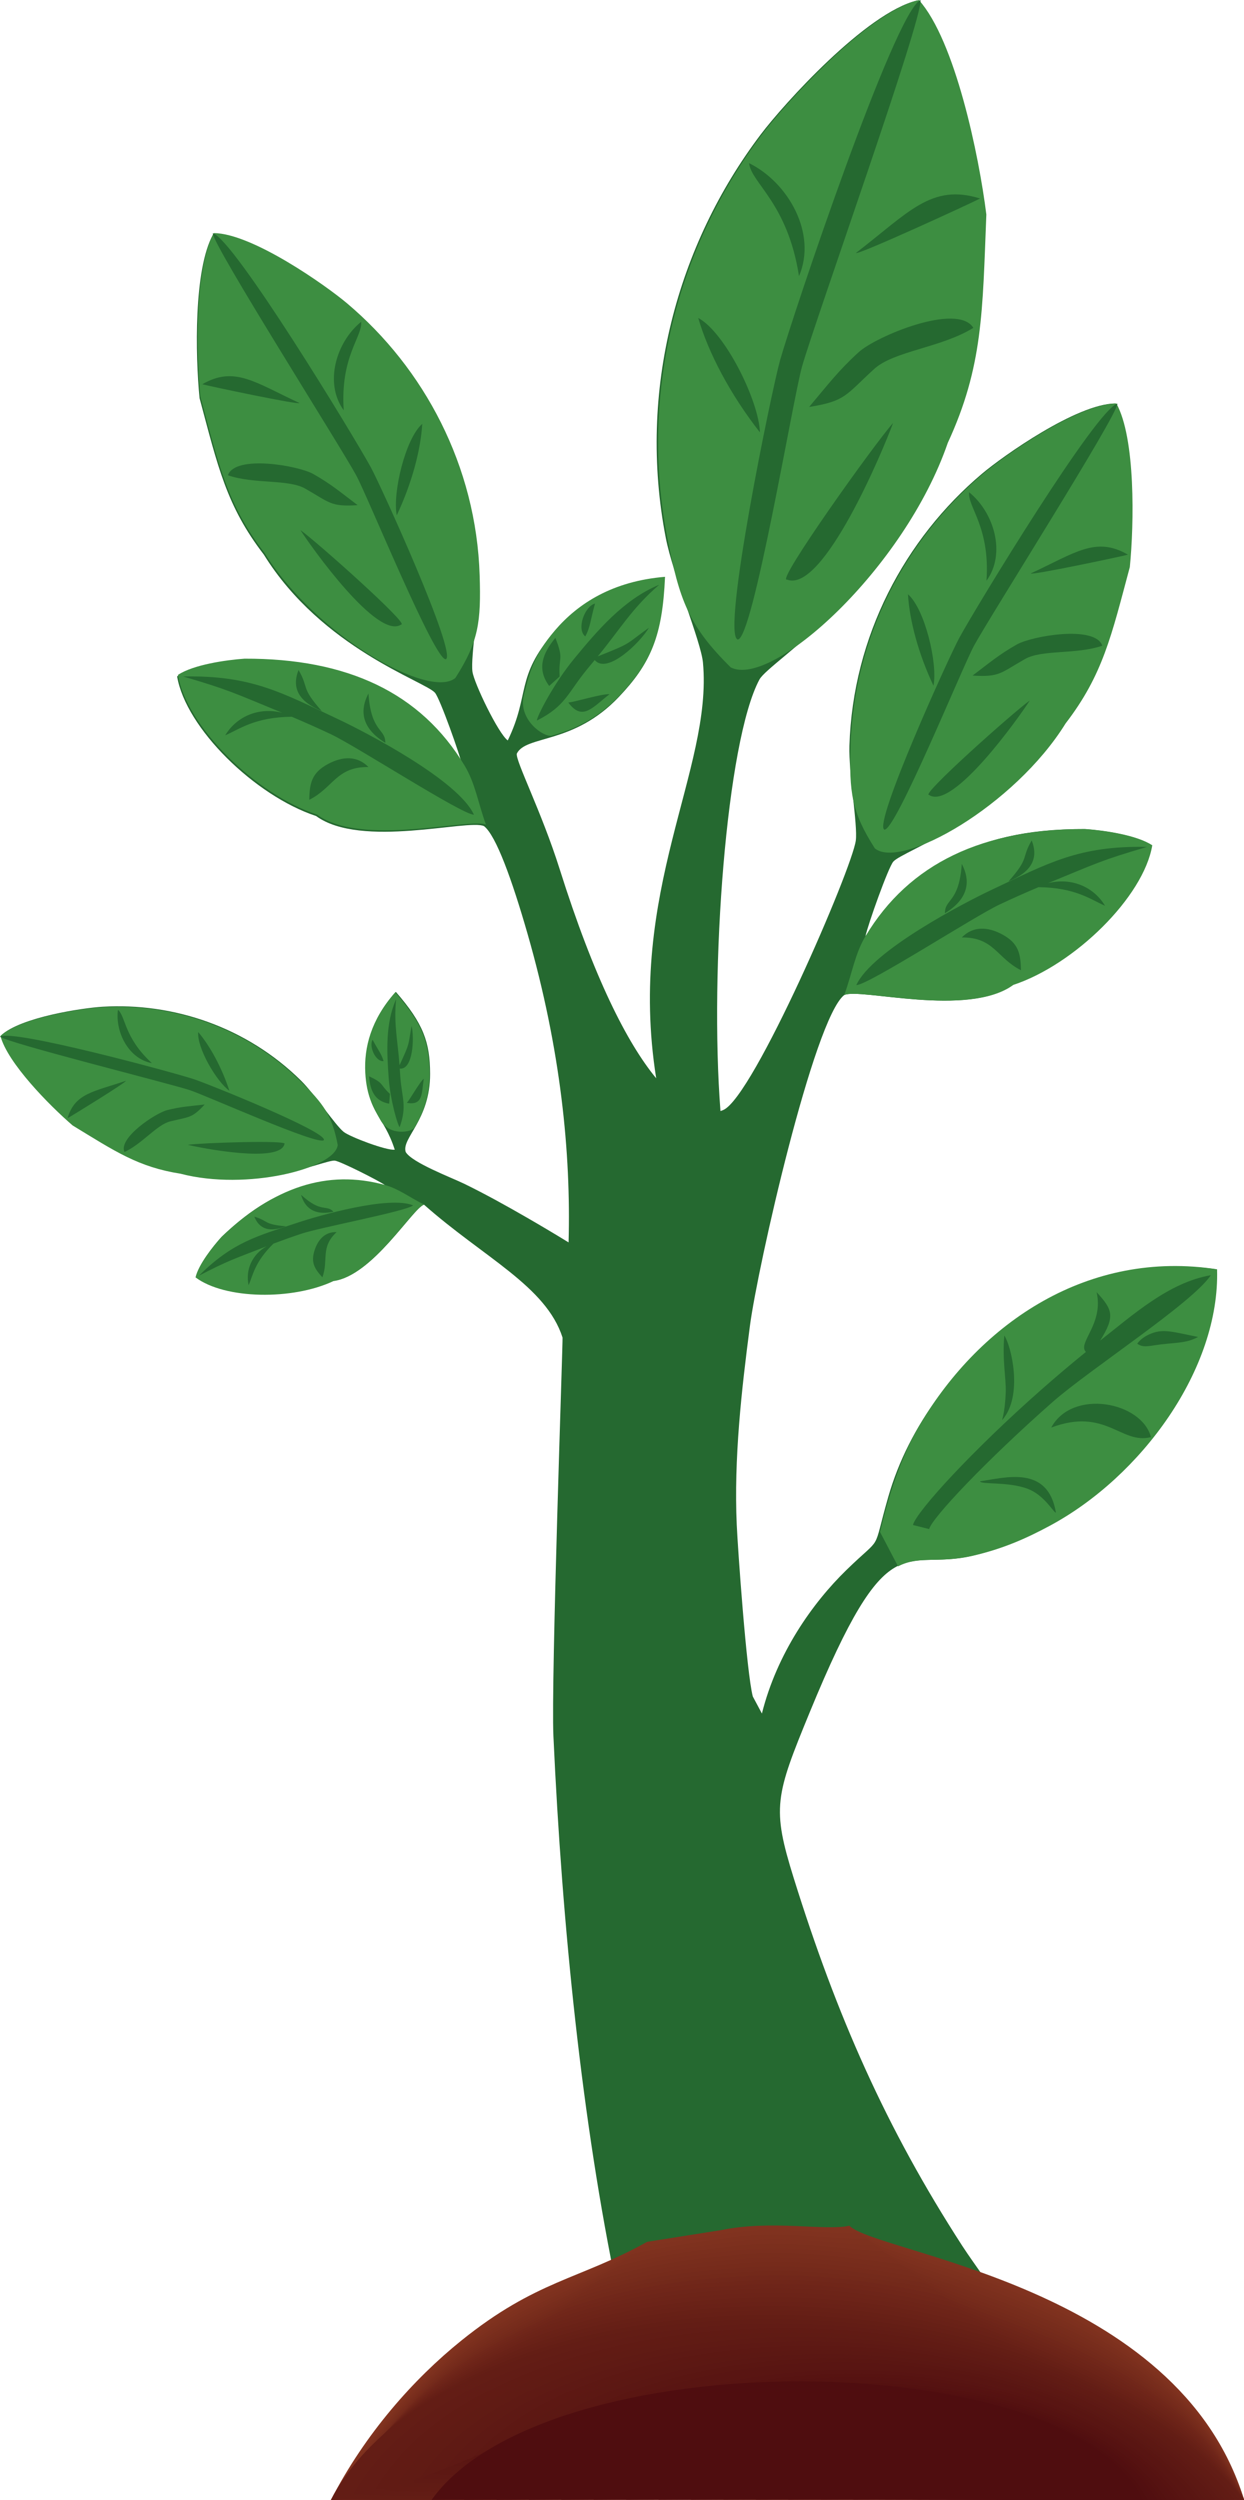 <?xml version="1.0" encoding="UTF-8"?>
<!DOCTYPE svg PUBLIC "-//W3C//DTD SVG 1.1//EN" "http://www.w3.org/Graphics/SVG/1.1/DTD/svg11.dtd">
<!-- Creator: CorelDRAW 2019 (64-Bit) -->
<svg xmlns="http://www.w3.org/2000/svg" xml:space="preserve" width="44.931mm" height="90.275mm" version="1.1" style="shape-rendering:geometricPrecision; text-rendering:geometricPrecision; image-rendering:optimizeQuality; fill-rule:evenodd; clip-rule:evenodd"
viewBox="0 0 662.59 1331.29"
 xmlns:xlink="http://www.w3.org/1999/xlink">
 <defs>
  <style type="text/css">
   <![CDATA[
    .fil0 {fill:#256930}
    .fil1 {fill:#3D8E41}
    .fil44 {fill:#4F0D0F}
    .fil43 {fill:#500E0F}
    .fil42 {fill:#510F10}
    .fil41 {fill:#520F10}
    .fil40 {fill:#531010}
    .fil39 {fill:#541110}
    .fil38 {fill:#551211}
    .fil37 {fill:#561211}
    .fil36 {fill:#571311}
    .fil35 {fill:#581412}
    .fil34 {fill:#591512}
    .fil33 {fill:#5A1612}
    .fil32 {fill:#5B1713}
    .fil31 {fill:#5C1813}
    .fil30 {fill:#5D1813}
    .fil29 {fill:#5E1914}
    .fil28 {fill:#5F1A14}
    .fil27 {fill:#601B14}
    .fil26 {fill:#611B14}
    .fil25 {fill:#621C15}
    .fil3 {fill:#631D15}
    .fil24 {fill:#641E15}
    .fil23 {fill:#661F16}
    .fil22 {fill:#672016}
    .fil21 {fill:#692117}
    .fil20 {fill:#6A2217}
    .fil19 {fill:#6C2318}
    .fil18 {fill:#6D2418}
    .fil17 {fill:#6E2519}
    .fil16 {fill:#702619}
    .fil15 {fill:#71271A}
    .fil14 {fill:#73291A}
    .fil13 {fill:#742A1B}
    .fil12 {fill:#762B1B}
    .fil11 {fill:#772C1C}
    .fil10 {fill:#782D1C}
    .fil9 {fill:#7A2E1D}
    .fil8 {fill:#7B2F1D}
    .fil7 {fill:#7D301E}
    .fil6 {fill:#7E311E}
    .fil5 {fill:#80321F}
    .fil4 {fill:#81331F}
    .fil2 {fill:#256930;fill-rule:nonzero}
   ]]>
  </style>
 </defs>
 <g id="Слой_x0020_1">
  <g id="_2988495510528">
   <path class="fil0" d="M225.86 641.47c-6.1,2 -27.33,37.78 -47.97,40.46 -21.73,10.27 -57.82,9.76 -73.44,-1.97 1.54,-6.75 9.13,-16.37 13.81,-21.52 32.22,-30.84 56.13,-30.82 86.73,-27.41 -3.74,-2.54 -23.83,-12.7 -26.68,-12.97 -5.63,-0.53 -41.91,17.11 -81.76,6.7 -22.62,-3.53 -34.96,-11.92 -57.58,-25.72 -12.3,-10.59 -34.72,-33.34 -38.43,-47.64 10.47,-9.78 43.71,-14.67 54.04,-15.29 37.57,-2.26 76.7,10.65 105.79,39.38 7.2,7.11 18.16,23.62 22.64,27.23 3.33,2.69 22.98,10.11 27.24,9.51 -5.91,-18.42 -14.18,-18.85 -15.39,-41.2 -0.72,-13.39 2.98,-28.26 15.96,-42.85 14.71,16.88 18.22,26.85 18.26,43.66 0.06,24.66 -15.29,34.16 -13,41.6 3.27,5.67 24.28,13.58 31.2,16.95 10.96,5.34 22.56,11.78 33.08,17.85 7.34,4.23 14.9,8.7 22.48,13.37 1.29,-47.77 -4.15,-102.66 -21.86,-164.35 -8.25,-28.72 -16.79,-52.37 -23.19,-57.33 -8.27,-3.94 -65.46,12.16 -89.45,-5.39 -32.59,-10.77 -69.42,-46.83 -74.01,-74.34 8.24,-5.46 25.56,-7.94 35.47,-8.66 63.69,-0.18 88.39,23.39 116.69,57.04 -1.37,-6.31 -12.14,-36.59 -14.82,-39.68 -5.3,-6.1 -60.19,-23.57 -91.16,-73.58 -19.92,-25.93 -24.42,-46.75 -34.22,-83.29 -2.29,-23.07 -3.08,-68.67 7.17,-87.12 20.46,0.19 59.65,27.87 70.94,37.4 41.08,34.66 68.84,86.53 70.64,144.88 0.45,14.44 -4.47,42.31 -3.4,50.45 0.8,6.07 13.81,33.08 18.81,36.66 12.02,-24.86 3.89,-33.46 24.65,-57.76 12.43,-14.56 30.91,-26.29 58.69,-28.6 -1.4,31.95 -7.59,45.71 -24.1,63.13 -24.22,25.57 -49.45,20.28 -54.41,30.23 -0.88,3.64 13.09,30.68 22.84,61.59 18.18,57.65 35.84,92.48 51.39,111.32 -15.89,-100.22 30.18,-164.05 24.91,-221.34 -1.03,-11.2 -16.03,-46.95 -19.79,-66.37 -15.23,-78.49 6.16,-156.17 50.56,-214.89 12.2,-16.13 56.19,-64.96 83.46,-71.4 19.27,21.54 31.99,82.7 35.91,114.21 -2.05,51.77 -1.77,80.95 -20.54,121.61 -26.25,76.17 -94.29,116.1 -99.52,125.84 -17.59,32.74 -26.63,154.36 -20.75,229.8 0.51,-0.17 1.02,-0.36 1.52,-0.58 16.08,-7.04 68.59,-128.47 70.56,-143.51 1.07,-8.14 -3.84,-36.01 -3.4,-50.45 1.8,-58.35 29.56,-110.23 70.64,-144.88 11.29,-9.52 50.48,-37.2 70.94,-37.4 10.25,18.45 9.45,64.05 7.17,87.12 -9.8,36.54 -14.31,57.36 -34.22,83.29 -30.97,50.01 -85.86,67.48 -91.16,73.58 -2.68,3.08 -13.45,33.37 -14.82,39.68 28.3,-33.65 53,-57.22 116.69,-57.04 9.92,0.71 27.24,3.19 35.47,8.66 -4.6,27.5 -41.42,63.57 -74.01,74.34 -23.99,17.55 -81.17,1.45 -89.45,5.39 -16.19,12.55 -46.14,144.81 -50.25,176.24 -4.49,34.31 -8.58,70.6 -7.01,105.93 0.56,12.61 5.22,78.72 8.55,91.36l4.85 9.09c8.06,-32.17 27,-58.91 45.01,-76.43 20.09,-19.55 13.36,-7.77 22.3,-38.97 22.09,-77.05 103.36,-132.16 174.51,-121.16 1.58,52.98 -40.18,110.26 -89.07,136.57 -13.03,7.01 -25.15,12.29 -41.1,16.01 -36.57,8.53 -43.93,-19.48 -86.15,83.23 -18.39,44.73 -20.26,50.85 -8.54,88.43 22.76,72.99 49.14,133.05 89.84,195.91 6.69,10.33 17.93,24.56 21.93,34.52l-56.32 -8.91c-38.45,-7.93 -131.35,1.79 -149.52,-2.3 -18.59,-88.89 -29.29,-193.08 -33.94,-294.82 -1.34,-29.42 5.13,-211.45 4.86,-212.29 -8.8,-27.42 -41.93,-42.56 -73.8,-70.78z"/>
   <path class="fil1" d="M567.56 385.26c19.92,-25.93 24.42,-46.75 34.22,-83.29 2.29,-23.06 3.08,-68.67 -7.17,-87.12 -20.46,0.19 -59.65,27.87 -70.94,37.4 -41.08,34.66 -68.84,86.53 -70.64,144.88 -0.76,24.63 0.46,35.17 12.94,54.64 13.92,11.59 74.4,-22.61 101.59,-66.51zm-117.87 144.6c4.25,-11.79 5.7,-22 11.3,-31.33 23.36,-38.96 62.64,-57.21 117.28,-57.05 9.92,0.71 27.24,3.19 35.47,8.66 -4.6,27.5 -41.42,63.57 -74.01,74.34 -23.99,17.55 -81.77,1.46 -90.04,5.4zm19.02 285.91l9.63 18.35c11.24,-5.9 22.09,-1.51 39.74,-5.62 15.95,-3.72 28.07,-9 41.1,-16.01 48.9,-26.31 90.65,-83.59 89.07,-136.57 -68.37,-10.57 -125.74,28.03 -158.1,82.41 -10.57,17.76 -17,38.77 -21.44,57.46z"/>
   <path class="fil2" d="M511.01 339.57c8.87,-16.26 73.12,-121.97 84.18,-124.62 -0.08,6.39 -67.57,112.7 -76.38,128.87 -6.19,11.35 -42.15,99.58 -47.82,97.96 -5.81,-3.33 34.48,-92.05 40.02,-102.21zm11 449.24c13.25,-1.85 36.18,-8.88 40.41,16.72 -1.33,-0.12 -6.2,-9.4 -15.04,-12.72 -10.49,-3.94 -25.11,-2.13 -25.37,-4zm12.92 -77.6c3.68,5.4 10.12,31.87 -0.96,44.79 -0.79,0.92 1.25,-2.07 1.72,-14.81 0.25,-6.89 -1.92,-17.2 -0.76,-29.97zm78.11 54.08c-15.92,4.12 -24.08,-16 -53.12,-5.08 11.19,-20.79 48.14,-13.85 53.12,5.08zm-28.96 -77.2c8.53,9.27 10.02,12.87 1.88,25.82 17.49,-13.72 36.57,-30.99 58.97,-34.84 -9.95,14.92 -64.45,50.07 -84.28,67.53 -35.46,31.23 -64.3,61.8 -65.76,67.66l-8.63 -2.16c1.78,-7.13 31.87,-39.92 68.51,-72.19 7.64,-6.73 15.58,-13.46 23.62,-19.97 -4.71,-4.78 9.61,-14.79 5.69,-31.86zm21.64 27.44c1.74,-2.41 4.39,-4.19 7.57,-5.44 6.65,-2.63 11.95,-0.68 24.88,1.87 -4.46,2.27 -6.86,2.79 -16.26,3.58 -9.4,0.79 -12.48,2.67 -16.19,-0.01zm-57.22 -342.5c-5.74,8.95 -41.13,58.78 -53.66,50.28 -4.84,0.28 45.24,-44.34 53.66,-50.28zm1.01 74.5c3.74,9.47 0.01,16.81 -12.36,21.86 11.46,-12.89 6.63,-12.04 12.36,-21.86zm-37.23 12.52c2.75,5.28 6.92,16.57 -8.99,26.28 -0.05,-7.88 7.55,-5.37 8.99,-26.28zm21.47 37.51c8.87,4.75 9.85,10.37 10.06,19.11 -12.78,-6.39 -14.44,-17.67 -31.54,-17.46 5.91,-6.04 13.66,-5.84 21.48,-1.65zm19.38 -25.13c-6.85,2.89 -13.84,6 -20.76,9.26 -13.56,6.36 -69.95,42.9 -76.26,42.9 8.19,-18.26 57.53,-43.92 72.5,-50.95 29.56,-13.88 45.97,-23.42 82.32,-22.64 -24.72,7.24 -26.91,8.74 -52.74,19.32 12.14,-3.13 24.17,1.68 30.38,12.01 -7.62,-3.26 -15.61,-9.66 -35.44,-9.9zm-69.52 -155.97c8.98,7.8 15.91,36.78 13.59,48.7 -8.04,-17.03 -12.75,-34.67 -13.59,-48.7zm32.57 -54.33c13.19,10.65 19.85,32.56 9.25,47.13 1.98,-28.78 -10.11,-39.3 -9.25,-47.13zm25.37 81.09c7.99,-4.54 41.76,-10.45 45.57,0.63 -14.02,4.81 -32.1,1.94 -41.18,7.1 -13.16,7.48 -13.46,9.72 -27.91,8.8 9.07,-6.86 14.08,-11.17 23.52,-16.53zm59.22 -47.85c-3.98,1.07 -51.39,11.09 -51.76,10 23.52,-10.87 34.61,-19.96 51.76,-10z"/>
   <g>
    <path class="fil1" d="M140.95 294.53c-19.92,-25.93 -24.42,-46.75 -34.22,-83.29 -2.29,-23.06 -3.08,-68.67 7.17,-87.12 20.46,0.19 59.65,27.87 70.94,37.4 41.08,34.66 68.84,86.53 70.64,144.88 0.76,24.63 -0.46,35.17 -12.94,54.64 -13.92,11.59 -74.4,-22.61 -101.59,-66.51zm154.58 41.23c12.43,-14.56 30.91,-26.29 58.69,-28.6 -1.4,31.95 -7.59,45.7 -24.1,63.13 -12.84,13.57 -25.93,18.59 -36.28,21.46 -3.85,1.07 -18.19,-8.3 -14.79,-21.73 2.76,-10.9 4.96,-20.76 16.48,-34.25zm-36.71 103.37c-4.25,-11.79 -5.7,-22 -11.3,-31.33 -23.36,-38.96 -62.64,-57.21 -117.28,-57.05 -9.92,0.71 -27.24,3.19 -35.47,8.66 4.6,27.5 41.42,63.57 74.01,74.34 23.98,17.55 81.77,1.46 90.04,5.4z"/>
    <path class="fil2" d="M197.5 248.84c-8.86,-16.26 -73.12,-121.97 -84.18,-124.62 0.08,6.39 67.57,112.7 76.38,128.86 6.19,11.35 42.15,99.58 47.82,97.96 5.81,-3.33 -34.48,-92.05 -40.02,-102.21zm-37.49 33.45c5.74,8.95 41.13,58.78 53.66,50.28 4.84,0.28 -45.24,-44.34 -53.66,-50.28zm164.66 87.4c-3.82,-0.39 -18.69,4.22 -21.97,4.41 7.59,10.28 13.08,2.34 21.97,-4.41zm20.99 -35.43c-12.95,9.22 -8.51,7.84 -27.3,15.29 11.62,-14.02 18.25,-25.71 32.76,-38.16 -18.91,7.77 -33.13,24.63 -45.21,39.28 -11.19,13.56 -20.05,31.14 -19.96,33.04 15.38,-7.71 16.48,-14.86 26.82,-27.4l3.99 -4.83c6.58,7.87 24.16,-9.22 28.9,-17.23zm-47.59 26.01c-0.67,-10.96 2.46,-8.5 -2.25,-20.61 -6.77,8.26 -10.04,16.53 -3.3,25.63l5.54 -5.02zm18.86 -38.87c-5.49,1.43 -10.03,13.61 -5.19,17.53 2.75,-5.18 2.65,-8.5 5.19,-17.53zm-157.92 35.39c-3.74,9.47 -0.01,16.81 12.36,21.85 -11.46,-12.89 -6.63,-12.04 -12.36,-21.85zm37.23 12.51c-2.75,5.28 -6.92,16.57 8.99,26.28 0.05,-7.88 -7.55,-5.36 -8.99,-26.28zm-21.47 37.51c-8.87,4.75 -9.85,10.37 -10.06,19.11 12.78,-6.39 14.44,-17.67 31.54,-17.46 -5.91,-6.03 -13.66,-5.83 -21.48,-1.65zm-19.38 -25.13c6.85,2.89 13.83,6 20.76,9.26 13.56,6.36 69.95,42.9 76.26,42.9 -8.2,-18.26 -57.53,-43.92 -72.5,-50.95 -29.56,-13.88 -45.97,-23.42 -82.32,-22.64 24.72,7.24 26.91,8.74 52.74,19.32 -12.14,-3.13 -24.17,1.68 -30.38,12.01 7.62,-3.27 15.61,-9.66 35.44,-9.9zm69.52 -155.97c-8.98,7.8 -15.91,36.78 -13.59,48.7 8.04,-17.03 12.75,-34.67 13.59,-48.7zm-32.57 -54.33c-13.18,10.64 -19.85,32.56 -9.25,47.13 -1.97,-28.78 10.12,-39.3 9.25,-47.13zm-25.37 81.09c-7.99,-4.54 -41.76,-10.45 -45.57,0.63 14.02,4.81 32.1,1.94 41.18,7.1 13.16,7.48 13.46,9.72 27.91,8.81 -9.07,-6.86 -14.08,-11.17 -23.52,-16.53zm-59.22 -47.85c3.98,1.07 51.4,11.09 51.76,10 -23.52,-10.87 -34.61,-19.96 -51.76,-10z"/>
   </g>
   <path class="fil1" d="M96.25 625.04c-22.62,-3.53 -34.96,-11.92 -57.58,-25.72 -12.3,-10.59 -34.72,-33.34 -38.43,-47.64 10.47,-9.78 43.71,-14.67 54.04,-15.29 37.57,-2.26 76.7,10.65 105.79,39.38 12.28,12.12 16.75,18.06 19.82,33.96 -1.46,12.6 -48.65,24.46 -83.64,15.32zm98.31 -53.74c-0.72,-13.39 2.98,-28.26 15.96,-42.85 14.71,16.88 18.22,26.85 18.26,43.66 0.04,13.09 -4.17,21.95 -8.04,28.41 -1.44,2.4 -13.24,4.57 -18,-3.88 -3.86,-6.86 -7.51,-12.92 -8.18,-25.33zm31.29 70.16c-7.85,-3.93 -13.52,-8.41 -20.86,-10.44 -30.66,-8.48 -59.4,1.23 -87.04,27.69 -4.68,5.15 -12.27,14.77 -13.81,21.52 15.61,11.73 51.71,12.24 73.44,1.97 20.64,-2.68 42.18,-38.74 48.27,-40.74z"/>
   <path class="fil2" d="M102.87 574.56c-12.35,-3.97 -95.98,-26.56 -102.87,-22.56 3.13,3.2 88.69,24.54 100.96,28.48 8.62,2.77 69.46,30.15 71.56,26.59 1.34,-4.49 -61.94,-30.04 -69.66,-32.52zm-2.87 35.07c7.23,1.77 49.24,9.95 51.5,-0.41 2.59,-2.19 -44.36,-0.65 -51.5,0.41zm125.72 -35.18c-2.13,1.64 -7.44,11.17 -9.01,12.84 8.82,1.55 7.77,-5.13 9.01,-12.84zm-6.47 -28.11c-2.11,10.93 -0.53,8.09 -6.46,20.94 -0.87,-12.72 -3.16,-21.85 -1.81,-35.17 -5.84,13.07 -4.91,28.49 -3.96,41.75 0.87,12.28 4.87,25.48 5.83,26.4 4.08,-11.34 1.18,-15.5 0.37,-26.85l-0.31 -4.37c7.14,0.81 7.81,-16.34 6.34,-22.69zm-11.58 36.17c-5.63,-5.23 -2.86,-5.5 -11.09,-9.37 0.55,7.46 2.89,13.23 10.71,14.6l0.38 -5.23zm-9.21 -28.82c-2.09,3.37 1.49,11.75 5.83,11.39 -1.11,-3.96 -2.76,-5.59 -5.83,-11.39zm-63.01 94.21c2.67,6.61 8.11,8.53 16.82,5.12 -12.04,-1 -9.18,-2.9 -16.82,-5.12zm24.92 -11.63c1.15,4.01 4.49,11.75 17.25,8.99 -3.78,-4.02 -6.42,0.92 -17.25,-8.99zm7.23 29.39c-2.21,6.69 0.01,10.02 4.12,14.55 3.39,-9.41 -1.21,-15.93 7.57,-24.09 -5.91,-0.21 -9.75,3.64 -11.69,9.54zm-21.97 -3.39c4.87,-1.84 9.92,-3.64 15,-5.33 9.95,-3.32 56.19,-12.02 59.4,-15.06 -12.97,-5.3 -50.39,5.51 -61.38,9.17 -21.69,7.23 -34.63,10.32 -52.69,28.27 16.04,-8.27 17.87,-8.56 36.08,-15.67 -7.67,4.27 -11.45,12.52 -9.61,20.76 2.29,-5.33 3.26,-12.44 13.2,-22.14zm-40.05 -112.68c-0.79,8.3 9.69,26.34 16.62,31.27 -4.14,-12.52 -10.27,-23.74 -16.62,-31.27zm-42.76 -11.83c-1.55,11.77 5.66,26.1 18.07,28.37 -14.9,-13.64 -13.85,-24.82 -18.07,-28.37zm26.29 53.38c-6.24,1.55 -26.23,14.87 -22.81,22.32 9.43,-4.33 17.22,-14.52 24.31,-16.28 10.28,-2.56 11.52,-1.57 18.4,-9.01 -7.91,0.9 -12.54,1.13 -19.91,2.97zm-53.14 4.33c2.53,-1.38 31.42,-19.19 31.08,-19.92 -17.17,5.84 -27.19,6.59 -31.08,19.92z"/>
   <path class="fil1" d="M504.82 235.85c18.77,-40.66 18.48,-69.84 20.54,-121.61 -3.92,-31.5 -16.64,-92.66 -35.91,-114.2 -27.27,6.44 -71.26,55.26 -83.46,71.4 -44.4,58.72 -65.79,136.4 -50.56,214.89 6.43,33.13 11.25,46.84 33.8,69.08 22.09,11.28 92.55,-52.69 115.59,-119.56z"/>
   <path class="fil2" d="M415.47 191.91c6.93,-24.4 60.8,-185.02 74.78,-191.91 1.83,8.56 -56.19,170.97 -63.07,195.23 -4.84,17.03 -26.2,145.76 -34.27,145.32 -8.77,-2.69 18.24,-133.39 22.57,-148.64zm60.2 33.35c-4.96,13.69 -37.17,90.95 -56.48,83.39 -6.38,1.84 47.02,-72.91 56.48,-83.39zm-103.78 -55.96c14.35,7.71 32.37,44.32 32.87,60.95 -15.89,-20.32 -27.51,-42.46 -32.87,-60.95zm27.08 -82.42c20.83,10.23 36.35,37.5 26.6,60.16 -6.06,-39.03 -25.39,-49.44 -26.6,-60.16zm58.41 100.65c9.3,-8.48 52.63,-26.58 61.06,-12.94 -17.28,10.66 -42.29,12.29 -52.86,21.93 -15.31,13.97 -15.04,17.05 -34.62,20.2 10.05,-11.91 15.44,-19.18 26.42,-29.19zm64.64 -81.82c-4.99,2.62 -65.3,30.35 -66.12,29 28.13,-21.62 40.19,-37.13 66.12,-29z"/>
   <g>
    <path class="fil3" d="M593.13 1331.07l-394.2 0.01 -22.68 0.21c61.11,-118.43 370.08,-137.87 486.35,-0.19l-67.88 -0.02 -1.59 -0.01z"/>
    <path class="fil4" d="M570.96 1331.06l-364.79 -0.05 -29.92 0.28c18.33,-35.53 44.11,-64.47 69.44,-84.87 40.02,-32.24 62.72,-32.43 99.02,-52.62l39.44 -6.24c26.93,-5.55 55.54,0.54 68.26,-2.32 14.88,14.95 175.19,31.57 210.19,145.87l-89.54 -0.03 -2.09 -0.01z"/>
    <g>
     <path class="fil5" d="M572.01 1331.06c-118.94,-0.01 -237.87,-0.03 -356.81,-0.05 -12.63,0.09 -25.25,0.18 -37.88,0.27 17.1,-33.83 41.29,-61.4 65.05,-80.82 38.84,-32.11 61.93,-33.42 98.38,-53.42 14.4,-2.76 29.2,-5.18 44.09,-7.22 28.01,-5.35 57.71,0.78 72.03,-1.2 16.37,14.98 171.01,31.98 205.72,142.48 -29.5,-0.01 -59.01,-0.02 -88.51,-0.03 -0.69,-0.01 -1.38,-0.01 -2.07,-0.01z"/>
     <path class="fil6" d="M573.07 1331.06c-116.27,-0.01 -232.55,-0.03 -348.82,-0.04 -15.28,0.08 -30.56,0.17 -45.84,0.25 15.87,-32.14 38.47,-58.32 60.66,-76.77 37.66,-31.98 61.13,-34.39 97.73,-54.22 15.64,-3.44 32.11,-6.2 48.74,-8.19 29.09,-5.14 59.88,1.02 75.8,-0.08 17.87,15.02 166.83,32.4 201.26,139.09 -29.16,-0.01 -58.32,-0.02 -87.48,-0.03 -0.68,-0 -1.36,-0.01 -2.04,-0.01z"/>
     <path class="fil7" d="M574.12 1331.06c-113.61,-0.01 -227.22,-0.03 -340.84,-0.04 -17.93,0.08 -35.87,0.16 -53.8,0.24 14.63,-30.44 35.65,-55.24 56.28,-72.72 36.48,-31.86 60.34,-35.38 97.08,-55.01 16.89,-4.12 35.02,-7.22 53.39,-9.17 30.18,-4.93 62.05,1.26 79.57,1.04 19.36,15.05 162.65,32.82 196.79,135.7 -28.81,-0.01 -57.63,-0.02 -86.45,-0.03 -0.67,-0.01 -1.35,-0.01 -2.02,-0.01z"/>
     <path class="fil8" d="M575.18 1331.06c-110.95,-0.01 -221.9,-0.03 -332.85,-0.04 -20.59,0.08 -41.18,0.15 -61.76,0.23 13.4,-28.75 32.83,-52.17 51.89,-68.67 35.31,-31.73 59.55,-36.36 96.43,-55.81 18.14,-4.79 37.92,-8.24 58.03,-10.15 31.27,-4.73 64.23,1.5 83.34,2.17 20.86,15.09 158.46,33.23 192.33,132.32 -28.47,-0.01 -56.94,-0.02 -85.41,-0.03 -0.67,-0.01 -1.33,-0.01 -2,-0.01z"/>
     <path class="fil9" d="M576.24 1331.06c-108.29,-0.01 -216.58,-0.03 -324.87,-0.04 -23.24,0.07 -46.48,0.14 -69.72,0.21 12.17,-27.05 30.01,-49.09 47.5,-64.61 34.13,-31.61 58.75,-37.34 95.79,-56.61 19.39,-5.47 40.83,-9.25 62.68,-11.13 32.35,-4.52 66.4,1.73 87.11,3.29 22.35,15.12 154.28,33.65 187.87,128.93 -28.13,-0.01 -56.25,-0.02 -84.38,-0.03 -0.66,-0.01 -1.31,-0.01 -1.97,-0.01z"/>
     <path class="fil10" d="M577.29 1331.06c-105.63,-0.01 -211.26,-0.02 -316.88,-0.03 -25.89,0.07 -51.79,0.13 -77.69,0.2 10.93,-25.36 27.19,-46.01 43.12,-60.56 32.95,-31.48 57.96,-38.32 95.14,-57.4 20.64,-6.15 43.74,-10.27 67.33,-12.11 33.43,-4.32 68.57,1.97 90.88,4.41 23.85,15.16 150.1,34.06 183.4,125.54 -27.78,-0.01 -55.57,-0.02 -83.35,-0.03 -0.65,-0 -1.3,-0.01 -1.95,-0.01z"/>
     <path class="fil11" d="M578.35 1331.06c-102.97,-0.01 -205.93,-0.02 -308.9,-0.03 -28.55,0.06 -57.1,0.13 -85.65,0.19 9.7,-23.66 24.37,-42.94 38.73,-56.51 31.77,-31.36 57.16,-39.3 94.49,-58.2 21.89,-6.83 46.65,-11.29 71.98,-13.09 34.52,-4.11 70.74,2.21 94.64,5.53 25.34,15.19 145.92,34.48 178.94,122.15 -27.44,-0.01 -54.88,-0.02 -82.32,-0.03 -0.64,-0.01 -1.28,-0.01 -1.92,-0.01z"/>
     <path class="fil12" d="M579.4 1331.06c-100.3,-0.01 -200.61,-0.02 -300.91,-0.03 -31.2,0.06 -62.4,0.12 -93.61,0.18 8.47,-21.97 21.55,-39.86 34.34,-52.46 30.59,-31.24 56.37,-40.28 93.84,-59 23.14,-7.51 49.56,-12.31 76.63,-14.07 35.61,-3.9 72.91,2.45 98.41,6.66 26.84,15.23 141.74,34.89 174.47,118.76 -27.09,-0.01 -54.19,-0.02 -81.29,-0.03 -0.63,-0.01 -1.27,-0.01 -1.9,-0.01z"/>
     <path class="fil13" d="M580.46 1331.06c-97.64,-0.01 -195.28,-0.02 -292.93,-0.03 -33.85,0.05 -67.71,0.11 -101.57,0.16 7.24,-20.27 18.73,-36.78 29.96,-48.41 29.41,-31.11 55.58,-41.26 93.2,-59.79 24.39,-8.19 52.46,-13.33 81.28,-15.04 36.69,-3.7 75.08,2.69 102.18,7.78 28.33,15.26 137.56,35.31 170.01,115.37 -26.75,-0.01 -53.5,-0.02 -80.26,-0.03 -0.63,-0 -1.25,-0.01 -1.87,-0.01z"/>
     <path class="fil14" d="M581.52 1331.06c-94.98,-0.01 -189.96,-0.02 -284.94,-0.03 -36.51,0.05 -73.02,0.1 -109.53,0.15 6,-18.58 15.91,-33.71 25.57,-44.36 28.24,-30.98 54.78,-42.24 92.55,-60.59 25.64,-8.86 55.37,-14.35 85.93,-16.02 37.77,-3.49 77.25,2.93 105.95,8.9 29.83,15.3 133.37,35.72 165.55,111.99 -26.41,-0.01 -52.81,-0.02 -79.22,-0.03 -0.62,-0 -1.23,-0.01 -1.85,-0.01z"/>
     <path class="fil15" d="M582.57 1331.06c-92.32,-0.01 -184.64,-0.01 -276.95,-0.02 -39.16,0.04 -78.33,0.09 -117.49,0.13 4.77,-16.88 13.09,-30.63 21.18,-40.31 27.06,-30.86 53.99,-43.22 91.9,-61.39 26.89,-9.54 58.28,-15.37 90.58,-17 38.86,-3.29 79.42,3.17 109.72,10.02 31.32,15.34 129.2,36.14 161.08,108.6 -26.06,-0.01 -52.13,-0.02 -78.19,-0.03 -0.61,-0.01 -1.22,-0.01 -1.83,-0.01z"/>
     <path class="fil16" d="M583.63 1331.06c-89.66,-0.01 -179.31,-0.01 -268.97,-0.02 -41.82,0.04 -83.63,0.08 -125.45,0.12 3.54,-15.19 10.27,-27.55 16.8,-36.25 25.88,-30.73 53.19,-44.2 91.25,-62.19 28.14,-10.22 61.19,-16.39 95.23,-17.98 39.94,-3.08 81.6,3.4 113.49,11.14 32.82,15.37 125.01,36.55 156.62,105.21 -25.72,-0.01 -51.44,-0.02 -77.16,-0.03 -0.6,-0.01 -1.2,-0.01 -1.8,-0.01z"/>
     <path class="fil17" d="M584.68 1331.07c-86.99,-0.01 -173.99,-0.01 -260.98,-0.02 -44.47,0.04 -88.94,0.07 -133.41,0.11 2.3,-13.49 7.45,-24.47 12.41,-32.2 24.7,-30.61 52.4,-45.18 90.61,-62.98 29.38,-10.9 64.1,-17.4 99.88,-18.95 41.03,-2.88 83.77,3.64 117.26,12.26 34.31,15.41 120.83,36.97 152.16,101.82 -25.38,-0.01 -50.75,-0.02 -76.13,-0.03 -0.59,-0 -1.18,-0.01 -1.78,-0.01z"/>
     <path class="fil18" d="M585.74 1331.07c-84.33,-0 -168.67,-0.01 -253,-0.01 -47.12,0.03 -94.25,0.06 -141.37,0.1 1.07,-11.8 4.62,-21.4 8.03,-28.15 23.52,-30.48 51.61,-46.17 89.96,-63.78 30.63,-11.58 67,-18.42 104.52,-19.93 42.11,-2.67 85.94,3.88 121.03,13.39 35.81,15.44 116.65,37.38 147.69,98.43 -25.03,-0.01 -50.06,-0.02 -75.1,-0.03 -0.58,-0 -1.17,-0.01 -1.75,-0.01z"/>
     <path class="fil19" d="M586.79 1331.07c-81.67,-0 -163.34,-0.01 -245.01,-0.01 -49.78,0.03 -99.56,0.05 -149.34,0.08 -0.16,-10.1 1.81,-18.32 3.64,-24.1 22.35,-30.36 50.81,-47.15 89.31,-64.58 31.88,-12.25 69.91,-19.44 109.17,-20.91 43.2,-2.46 88.11,4.12 124.79,14.51 37.3,15.48 112.47,37.8 143.23,95.04 -24.69,-0.01 -49.38,-0.02 -74.07,-0.02 -0.58,-0.01 -1.15,-0.01 -1.73,-0.01z"/>
     <path class="fil20" d="M587.85 1331.07c-79.01,-0 -158.02,-0.01 -237.03,-0.01 -52.43,0.02 -104.86,0.05 -157.3,0.07 -1.39,-8.41 -1.01,-15.24 -0.75,-20.05 21.17,-30.23 50.02,-48.13 88.66,-65.37 33.13,-12.93 72.82,-20.46 113.82,-21.89 44.28,-2.26 90.28,4.36 128.56,15.63 38.8,15.51 108.29,38.22 138.76,91.66 -24.34,-0.01 -48.69,-0.02 -73.03,-0.02 -0.57,-0 -1.14,-0.01 -1.71,-0.01z"/>
     <path class="fil21" d="M588.91 1331.07c-76.35,-0 -152.69,-0 -229.04,-0.01 -55.09,0.02 -110.17,0.04 -165.26,0.06 -2.63,-6.71 -3.84,-12.17 -5.13,-15.99 19.99,-30.11 49.22,-49.11 88.01,-66.17 34.38,-13.61 75.73,-21.48 118.47,-22.87 45.37,-2.05 92.45,4.6 132.33,16.75 40.29,15.55 104.11,38.63 134.3,88.27 -24,-0.01 -48,-0.02 -72,-0.02 -0.56,-0 -1.12,-0.01 -1.68,-0.01z"/>
     <path class="fil22" d="M589.96 1331.07c-73.69,-0 -147.37,-0 -221.06,-0 -57.74,0.01 -115.48,0.03 -173.22,0.04 -3.86,-5.02 -6.66,-9.09 -9.52,-11.94 18.81,-29.98 48.43,-50.09 87.37,-66.97 35.63,-14.29 78.64,-22.5 123.12,-23.85 46.45,-1.84 94.62,4.84 136.1,17.87 41.79,15.58 99.92,39.04 129.84,84.88 -23.66,-0.01 -47.31,-0.02 -70.97,-0.02 -0.55,-0 -1.1,-0.01 -1.66,-0.01z"/>
     <path class="fil23" d="M591.02 1331.07c-71.02,-0 -142.05,-0 -213.07,-0 -60.39,0.01 -120.79,0.02 -181.18,0.03 -5.09,-3.32 -9.48,-6.01 -13.91,-7.89 17.63,-29.86 47.64,-51.07 86.72,-67.76 36.88,-14.97 81.54,-23.52 127.77,-24.83 47.54,-1.64 96.8,5.07 139.87,19 43.28,15.62 95.74,39.46 125.37,81.49 -23.31,-0.01 -46.63,-0.01 -69.94,-0.02 -0.54,-0.01 -1.09,-0.01 -1.63,-0.01z"/>
     <path class="fil24" d="M592.07 1331.07c-68.36,-0 -136.73,0 -205.09,0 -63.05,0.01 -126.09,0.01 -189.14,0.02 -6.33,-1.63 -12.3,-2.94 -18.29,-3.84 16.46,-29.73 46.84,-52.05 86.07,-68.56 38.13,-15.65 84.45,-24.54 132.42,-25.8 48.62,-1.43 98.97,5.31 143.64,20.12 44.77,15.65 91.56,39.88 120.91,78.1 -22.97,-0.01 -45.94,-0.01 -68.91,-0.02 -0.54,-0 -1.07,-0.01 -1.61,-0.01z"/>
    </g>
    <path class="fil3" d="M593.13 1331.07l-394.2 0.01 -22.68 0.21c61.11,-118.43 370.08,-137.87 486.35,-0.19l-67.88 -0.02 -1.59 -0.01z"/>
    <g>
     <path class="fil25" d="M575.83 1331.08c-124.42,-1.01 -248.2,-1.76 -371.67,-2.25 -5.53,-0.44 -10.74,-0.61 -15.99,-0.54 62.11,-112.79 360.16,-130.29 471.86,2.83 -23.58,-0.01 -48.62,-0.03 -73.67,-0.04 -4,-0.01 -8,-0.01 -10.53,0z"/>
     <path class="fil26" d="M558.53 1331.08c-117.45,-2.02 -233.6,-3.52 -349.14,-4.52 -3.49,-0.94 -6.36,-1.37 -9.3,-1.3 63.11,-107.14 350.24,-122.71 457.38,5.85 -24.53,-0.01 -52,-0.04 -79.46,-0.05 -7.47,-0.01 -14.94,-0.02 -19.49,0.02z"/>
     <path class="fil27" d="M541.24 1331.09c-110.47,-3.02 -219,-5.28 -326.6,-6.77 -1.46,-1.44 -1.99,-2.12 -2.6,-2.05 64.11,-101.49 340.31,-115.13 442.9,8.86 -25.49,-0.01 -55.37,-0.05 -85.26,-0.07 -10.94,-0.02 -21.89,-0.03 -28.43,0.03z"/>
     <path class="fil28" d="M523.94 1331.1c-103.49,-4.03 -204.4,-7.04 -304.07,-9.04 0.58,-1.94 2.39,-2.87 4.09,-2.8 65.1,-95.85 330.39,-107.55 428.42,11.88 -26.44,-0.01 -58.75,-0.06 -91.05,-0.08 -14.42,-0.03 -28.83,-0.03 -37.38,0.04z"/>
     <path class="fil29" d="M506.64 1331.11c-96.51,-5.04 -189.8,-8.8 -281.54,-11.3 2.61,-2.45 6.77,-3.63 10.78,-3.56 66.1,-90.2 320.47,-99.97 413.94,14.9 -27.4,-0.01 -62.12,-0.07 -96.85,-0.1 -17.89,-0.03 -35.77,-0.04 -46.33,0.06z"/>
     <path class="fil30" d="M489.34 1331.11c-89.53,-6.05 -175.19,-10.56 -259,-13.56 4.65,-2.95 11.15,-4.38 17.47,-4.31 67.1,-84.55 310.54,-92.39 399.45,17.91 -28.35,-0.01 -65.49,-0.08 -102.64,-0.12 -21.36,-0.04 -42.72,-0.04 -55.28,0.07z"/>
     <path class="fil31" d="M472.05 1331.12c-82.56,-7.05 -160.59,-12.32 -236.47,-15.82 6.68,-3.45 15.52,-5.14 24.16,-5.07 68.1,-78.91 300.62,-84.81 384.97,20.93 -29.3,-0.01 -68.87,-0.09 -108.43,-0.13 -24.83,-0.04 -49.66,-0.05 -64.23,0.08z"/>
     <path class="fil32" d="M454.75 1331.13c-75.58,-8.06 -145.99,-14.08 -213.94,-18.08 8.72,-3.96 19.9,-5.89 30.85,-5.82 69.09,-73.26 290.7,-77.23 370.49,23.95 -30.26,-0.01 -72.24,-0.1 -114.23,-0.14 -28.3,-0.05 -56.61,-0.05 -73.18,0.1z"/>
     <path class="fil33" d="M437.45 1331.13c-68.6,-9.07 -131.39,-15.84 -191.4,-20.34 10.75,-4.46 24.28,-6.64 37.55,-6.57 70.09,-67.61 280.77,-69.64 356.01,26.96 -31.21,-0.01 -75.62,-0.11 -120.02,-0.16 -31.78,-0.05 -63.55,-0.06 -82.13,0.11z"/>
     <path class="fil34" d="M420.15 1331.14c-61.62,-10.08 -116.79,-17.6 -168.87,-22.6 12.79,-4.96 28.66,-7.4 44.24,-7.33 71.09,-61.97 270.85,-62.06 341.53,29.98 -32.16,-0.01 -78.99,-0.12 -125.81,-0.18 -35.25,-0.06 -70.5,-0.06 -91.08,0.13z"/>
     <path class="fil34" d="M402.86 1331.15c-54.64,-11.09 -102.18,-19.37 -146.34,-24.86 14.82,-5.47 33.04,-8.15 50.93,-8.08 72.09,-56.32 260.93,-54.48 327.04,33 -33.12,-0.01 -82.36,-0.13 -131.61,-0.19 -38.72,-0.06 -77.44,-0.07 -100.03,0.14z"/>
     <path class="fil35" d="M385.56 1331.15c-47.66,-12.09 -87.58,-21.13 -123.8,-27.13 16.86,-5.97 37.41,-8.9 57.62,-8.83 73.09,-50.68 251,-46.9 312.56,36.01 -34.07,-0.01 -85.74,-0.14 -137.4,-0.21 -42.19,-0.07 -84.38,-0.07 -108.98,0.15z"/>
     <path class="fil36" d="M368.26 1331.16c-40.69,-13.1 -72.98,-22.89 -101.27,-29.39 18.89,-6.47 41.79,-9.66 64.31,-9.59 74.08,-45.03 241.08,-39.32 298.08,39.03 -35.03,-0.01 -89.11,-0.15 -143.19,-0.22 -45.67,-0.07 -91.33,-0.08 -117.93,0.17z"/>
     <path class="fil37" d="M350.96 1331.17c-33.71,-14.11 -58.38,-24.65 -78.73,-31.65 20.93,-6.98 46.17,-10.41 71,-10.34 75.08,-39.38 231.16,-31.74 283.6,42.05 -35.98,-0.01 -92.49,-0.16 -148.99,-0.24 -49.14,-0.08 -98.27,-0.09 -126.88,0.18z"/>
     <path class="fil38" d="M333.67 1331.17c-26.73,-15.12 -43.78,-26.41 -56.2,-33.91 22.96,-7.48 50.55,-11.17 77.69,-11.1 76.08,-33.74 221.23,-24.16 269.12,45.06 -36.94,-0.01 -95.86,-0.17 -154.78,-0.25 -52.61,-0.08 -105.22,-0.09 -135.83,0.19z"/>
     <path class="fil39" d="M316.37 1331.18c-19.75,-16.13 -29.18,-28.17 -33.67,-36.17 24.99,-7.98 54.92,-11.92 84.39,-11.85 77.08,-28.09 211.31,-16.58 254.63,48.08 -37.89,-0.01 -99.23,-0.18 -160.57,-0.27 -56.08,-0.09 -112.16,-0.1 -144.78,0.21z"/>
     <path class="fil40" d="M299.07 1331.19c-12.78,-17.13 -14.57,-29.93 -11.13,-38.43 27.03,-8.49 59.3,-12.68 91.08,-12.6 78.07,-22.44 201.39,-9 240.15,51.1 -38.84,-0.01 -102.61,-0.19 -166.37,-0.28 -59.55,-0.09 -119.1,-0.1 -153.73,0.22z"/>
     <path class="fil41" d="M281.77 1331.2c-5.8,-18.14 0.03,-31.69 11.4,-40.69 29.06,-8.99 63.68,-13.43 97.77,-13.36 79.07,-16.8 191.46,-1.42 225.67,54.11 -39.8,-0.01 -105.98,-0.2 -172.16,-0.3 -63.03,-0.1 -126.05,-0.11 -162.68,0.23z"/>
     <path class="fil42" d="M264.48 1331.2c1.18,-19.15 14.63,-33.45 33.93,-42.95 31.1,-9.49 68.06,-14.18 104.46,-14.11 80.07,-11.15 181.54,6.16 211.19,57.13 -40.75,-0.01 -109.35,-0.21 -177.96,-0.31 -66.5,-0.1 -132.99,-0.11 -171.63,0.25z"/>
     <path class="fil43" d="M247.18 1331.21c8.16,-20.16 29.23,-35.21 56.47,-45.21 33.14,-9.99 72.43,-14.93 111.15,-14.86 81.07,-5.51 171.62,13.74 196.71,60.15 -41.7,-0.01 -112.73,-0.22 -183.75,-0.33 -69.97,-0.11 -139.94,-0.12 -180.58,0.26z"/>
    </g>
    <path class="fil44" d="M229.88 1331.22c60.55,-84.66 338.01,-83.61 379.07,0.07 -85.32,-0.03 -293.78,-0.87 -379.07,-0.07z"/>
   </g>
  </g>
 </g>
</svg>
